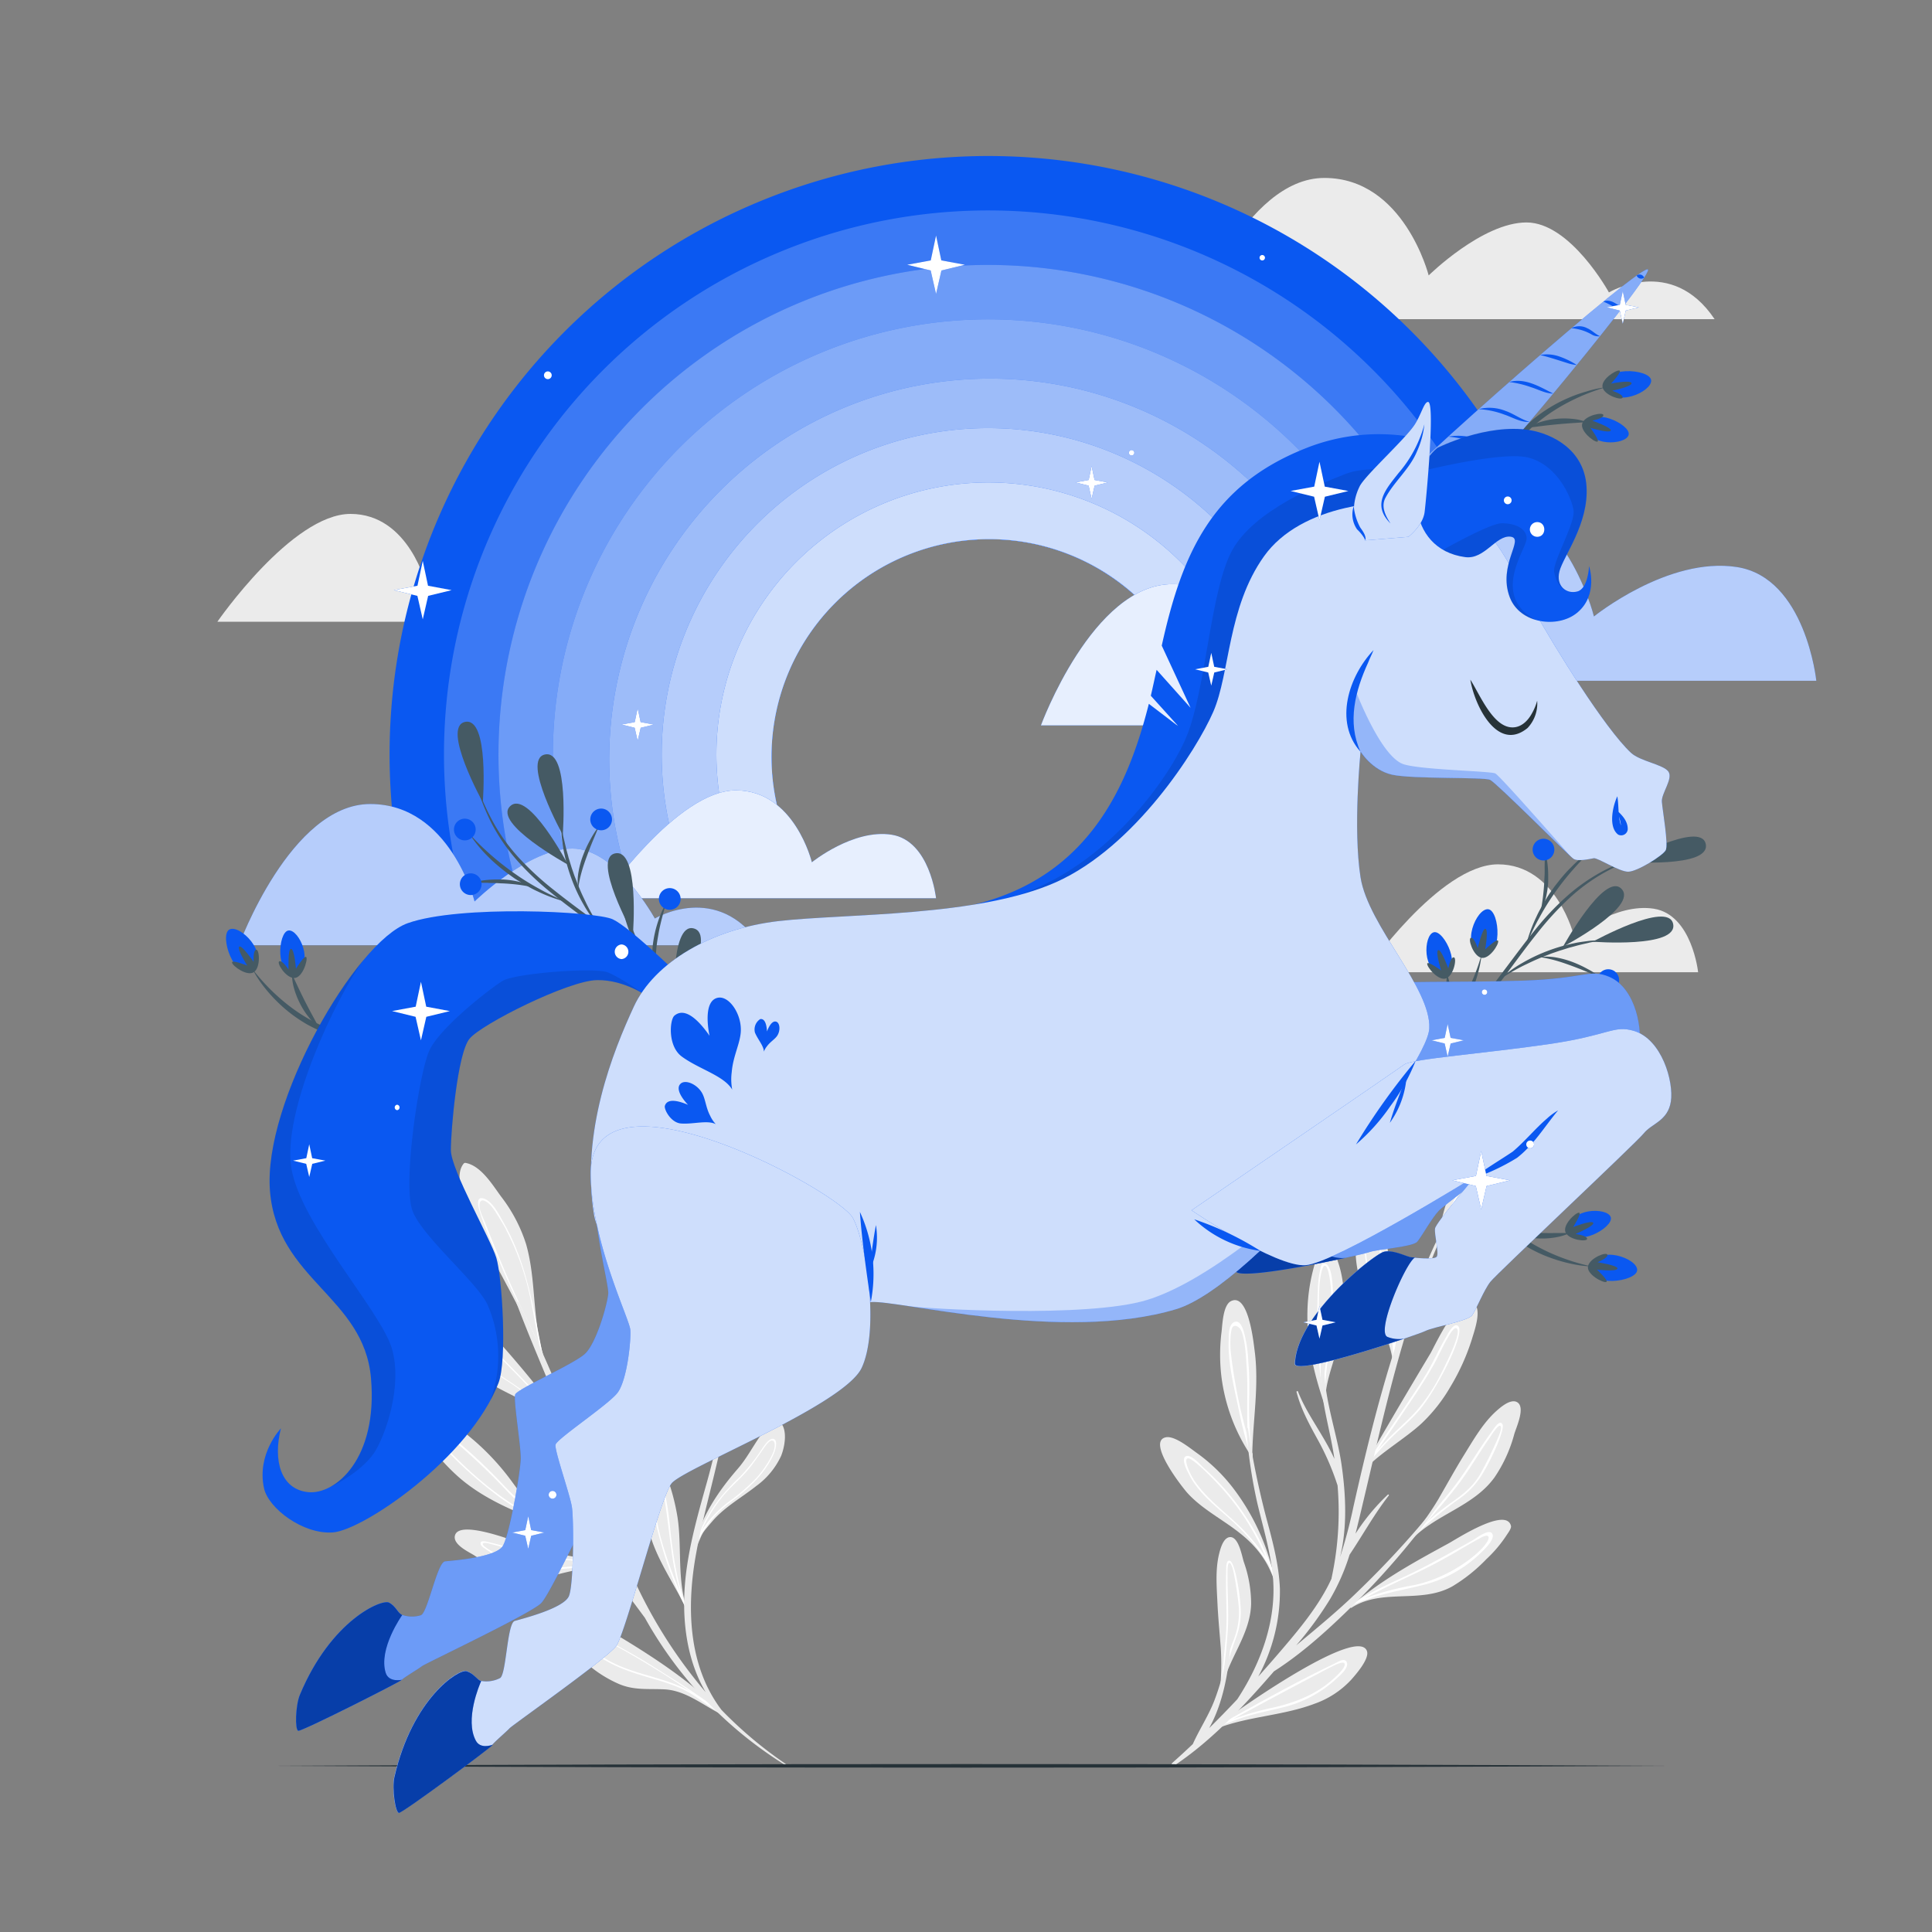 <svg xmlns="http://www.w3.org/2000/svg" viewBox="0 0 500 500"><rect x="0" y="0" width="500" height="500" fill="#808080" stroke="none"/><g id="freepik--background-complete--inject-52"><path d="M142.48,160.9H56.26S75.53,133,90.71,133s19.66,18.6,19.66,18.6,10.71-8.68,20.64-7.13S142.48,160.9,142.48,160.9Z" style="fill:#ebebeb"></path><path d="M439.47,251.61H353.25s19.26-27.92,34.44-27.92,19.67,18.61,19.67,18.61,10.71-8.68,20.63-7.13S439.47,251.61,439.47,251.61Z" style="fill:#ebebeb"></path><path d="M443.74,82.6h-135s13.38-36.55,34-36.55,27,25.23,27,25.23,13.9-13.71,25.31-13.71,21.34,18.11,21.34,18.11S432.57,65.94,443.74,82.6Z" style="fill:#ebebeb"></path><path d="M352,315.22a28.12,28.12,0,0,0-.86,12.3c1.28,8.62,7.77,15.44,9.18,23.93-.18,1-.39,2-.66,3.07a.08.08,0,0,1,0,.05v0h0s0,0,0,0a.11.11,0,0,0,.07.09,3.78,3.78,0,0,0,.17-.35c.1-.21.2-.42.28-.64s.25-.6.37-.91c0,0,.07-.14.07-.18,3.16-8.72.26-18.38-1.21-27.23-.85-5.06-.49-10.16-1.25-15.2-.18-1.2-.17-3.48-1.9-3C354.26,307.71,352.46,313.6,352,315.22Z" style="fill:#ebebeb"></path><path d="M353.24,322.65c-.55,10.49,9.12,19.66,6.87,30.13-.07.3-.14.59-.22.88s-.11.4-.17.6h0c0,.08,0,.16-.08.25a.08.08,0,0,1,0,.05v0h0s0,0,0,0a.11.11,0,0,0,.07.09h0a.1.1,0,0,0,.09-.06c.12-.31.23-.62.32-.94a13.78,13.78,0,0,0,.54-2.31s0,0,0,0a33.62,33.62,0,0,0-.21-14c-1.2-5.95-2.72-11.71-3.8-17.73-.13-.74-.14-3.67-1.33-3.28C353.82,316.84,353.3,321.44,353.24,322.65Zm.51-1.55c.1-.6.86-4.53,1.84-4.12.58.24.65,3.22.74,3.64l1.05,4.86c.74,3.41,1.51,6.81,2.24,10.22a45,45,0,0,1,1.17,12.61C360.25,339.13,352.23,330.61,353.75,321.1Z" style="fill:#fff"></path><path d="M349.45,415.88c0,.13.12.33.31.21,7.94-5.12,17.85-.95,26.07-5.52a42.24,42.24,0,0,0,8.83-7.05,33.84,33.84,0,0,0,5.37-6.4c.2-.32,1.2-1.62,1-2.26-1.26-4.9-14,3.39-16.11,4.55-8.32,4.54-15.93,8.68-23.21,14.5-.77.6-1.53,1.22-2.28,1.87C349.45,415.79,349.45,415.83,349.45,415.88Z" style="fill:#ebebeb"></path><path d="M349.45,415.88l.87-.55c5.46-2.62,11.54-3.54,17.41-5A32.62,32.62,0,0,0,383.11,402c.78-.76,4-3.66,3.05-5.13-.85-1.31-4.1,1.22-4.89,1.67-5.91,3.31-11.69,6.67-17.85,9.52-3.94,1.83-7.93,3.65-11.67,5.85-.77.6-1.53,1.22-2.28,1.87C349.45,415.79,349.45,415.83,349.45,415.88Zm3.71-2.22c4.35-2.42,8.91-4.45,13.43-6.6q4.67-2.21,9.12-4.78c1.63-.95,3.25-1.91,4.89-2.85.82-.47,1.64-.93,2.47-1.37.41-.23,1.78-1,2.12-.38.94,1.7-8.18,10.36-19.5,12.6A71.28,71.28,0,0,0,353.16,413.66Z" style="fill:#fff"></path><path d="M362.67,400.84a.06.06,0,0,0,0,.1.08.08,0,0,0,.12,0c.16-.17.32-.32.49-.48.6-.6,1.18-1.2,1.75-1.81l.31-.33.09,0c6.34-6.49,15.95-8.47,21.37-16a36.78,36.78,0,0,0,5.09-11.16c.49-1.71,2.94-6.89.8-8.24-1.67-1.05-4.28,1.23-5.37,2.19-3.45,3.07-5.9,7.36-8.31,11.25s-4.51,7.73-6.75,11.6a74.07,74.07,0,0,1-7.1,9.92Z" style="fill:#ebebeb"></path><path d="M362.67,400.84a.06.06,0,0,0,0,.1l1.56-1.62-.95,1.14c.6-.6,1.18-1.2,1.75-1.81.28-.32.55-.64.84-1a101.45,101.45,0,0,1,11.69-9.7,21.29,21.29,0,0,0,5.27-5.23c2.66-3.81,6.79-12.78,6-14.14s-2.45,1.51-2.91,2.13c-3.7,5-6.7,10.51-10.66,15.36-2.68,3.26-5.39,6.49-8.09,9.72-.68.66-1.35,1.33-2,2ZM388.23,369c.7.29-.37,2.7-.64,3.34a100.49,100.49,0,0,1-4.47,9.08c-1.75,3.1-4.24,5.14-7.11,7.16a74.47,74.47,0,0,0-6.86,5.45c2.68-3,5.34-6.11,7.82-9.3,2.06-2.65,3.85-5.48,5.67-8.3.9-1.41,1.81-2.81,2.78-4.18.25-.37,2.18-3.51,2.81-3.25" style="fill:#fff"></path><path d="M315.38,440.87a.06.06,0,0,0,.06.07s.07,0,.09-.06l.12-.61c.14-.74.26-1.47.37-2.2l.06-.41a.18.18,0,0,0,.05-.07c1.4-8,7.47-14.28,7.66-22.54a32.27,32.27,0,0,0-1.88-10.78c-.49-1.5-1.31-6.55-3.56-6.47-1.76.07-2.53,3.06-2.84,4.32-1,4-.64,8.39-.45,12.47s.58,8,.88,11.94a66.87,66.87,0,0,1-.22,10.88C315.62,438.55,315.5,439.71,315.38,440.87Z" style="fill:#ebebeb"></path><path d="M315.38,440.87a.06.06,0,0,0,.06.07l.33-2-.12,1.31c.14-.74.26-1.47.37-2.2,0-.38.09-.76.14-1.14a89.93,89.93,0,0,1,3.71-13,19.19,19.19,0,0,0,1.25-6.5c0-4.15-1.46-12.83-2.73-13.43s-1,2.35-1.07,3c-.17,5.57.38,11.11-.1,16.67-.33,3.75-.69,7.49-1.05,11.23-.17.83-.32,1.66-.45,2.5C315.62,438.55,315.5,439.71,315.38,440.87Zm1.31-8.32c.45-3.59.85-7.19,1.07-10.78.18-3,.07-6,0-9-.05-1.49-.09-3-.07-4.47,0-.41-.16-3.69.43-3.81s1.1,2.17,1.22,2.78a89.3,89.3,0,0,1,1.29,8.93,19.53,19.53,0,0,1-1.63,8.85A68.1,68.1,0,0,0,316.69,432.55Z" style="fill:#fff"></path><path d="M314.46,447.48a1.17,1.17,0,0,0,.62-.21c8.12-3.11,17-3.25,25.17-6.36a23.59,23.59,0,0,0,9.48-6.24c1.09-1.24,4.87-5.5,4-7.47-2.48-5.94-29.89,12.77-38.91,19.5a1.39,1.39,0,0,0-.41.28C314.16,447.23,314.21,447.46,314.46,447.48Z" style="fill:#ebebeb"></path><path d="M314.46,447.48c.6-.33,1.21-.67,1.82-1,2-.8,4-1.55,6-2.19,3.22-1,6.53-1.61,9.8-2.44a31,31,0,0,0,13.69-7.32c.84-.77,3.35-2.83,2.8-4.28s-2.54,0-3.27.32C335,435.5,325,441.16,315,446.71c-.18.09-.35.17-.52.27S314.21,447.46,314.46,447.48Zm4.78-2.62q5.88-3.19,11.76-6.34,4.61-2.46,9.24-4.89c1.53-.8,3-1.62,4.58-2.39.61-.3,2.95-1.5,3.18-.65s-1.41,2.43-1.7,2.73c-4.63,4.76-10.57,7.21-16.94,8.63A74.62,74.62,0,0,0,319.24,444.86Z" style="fill:#fff"></path><path d="M353.38,378.85a.32.32,0,0,0,0,.31.39.39,0,0,0,.35.25.49.49,0,0,0,.24,0,.2.2,0,0,0,.14-.05c3.83-3.75,9.69-7.24,13.64-10.84a41.84,41.84,0,0,0,7.6-9.6,56.68,56.68,0,0,0,5.62-12.48c.62-2.08,2.41-7,.72-9-3.47-4.2-10.48,11.1-11.49,12.81C364.53,359.72,358.91,369.26,353.38,378.85Z" style="fill:#ebebeb"></path><path d="M353.34,379.16a.39.39,0,0,0,.35.25l.68-1c1.5-1.76,3-3.53,4.6-5.21,2.6-2.74,5.58-5.11,8.09-7.93,4.37-4.92,12.58-20.59,10.22-22.15-1.23-.81-2.75,2.41-3.2,3.18-1.76,3-3.13,6.23-4.94,9.23-1.88,3.16-4,6.19-6,9.23-3.18,4.67-6.38,9.33-9.52,14Zm3.15-3.8c2.83-4.13,5.62-8.28,8.43-12.43,1.93-2.87,3.84-5.76,5.57-8.77,1-1.68,1.82-3.41,2.68-5.14.43-.84.85-1.69,1.33-2.51s1.95-3.63,2.64-2.56-1.39,5.66-1.87,6.74c-.81,1.74-1.63,3.47-2.51,5.18a45.31,45.31,0,0,1-6.3,9.4c-2.54,2.8-5.5,5.18-8.06,8C357.76,373.93,357.11,374.64,356.49,375.36Z" style="fill:#fff"></path><path d="M307.39,386.48c7.05,7.66,18.44,9.79,22.59,23.23a.06.06,0,0,0,.1,0,0,0,0,0,0,0-.05c-.25-1.35-.56-2.7-.92-4.05a58.61,58.61,0,0,0-9.76-20.14,44.15,44.15,0,0,0-9.52-9.34c-1.86-1.31-5.89-4.67-8.21-4.15C296.68,373.12,306.1,385.09,307.39,386.48Z" style="fill:#ebebeb"></path><path d="M307.81,381.75c2.84,5.58,8.48,9.19,12.79,13.53a50.8,50.8,0,0,1,7.81,9.87c.58,1.51,1.14,3,1.67,4.58a0,0,0,0,0,0-.05c-.25-1.35-.56-2.7-.92-4.05a2.25,2.25,0,0,1-.12-.21,62.38,62.38,0,0,0-5.86-11.73,64.59,64.59,0,0,0-11.64-13.79c-.77-.7-3.34-3.74-4.67-3S307.41,381,307.81,381.75Zm-.48-4.32c1-.37,5.5,4.13,7.27,6a64.47,64.47,0,0,1,9.83,13.17,59,59,0,0,1,3.1,6.41,52.92,52.92,0,0,0-5.1-6.39c-3.89-4.17-8.76-7.5-12.28-12a17.34,17.34,0,0,1-2.34-3.81C307.57,380.25,306.45,377.76,307.33,377.43Z" style="fill:#fff"></path><path d="M316.14,344.64a47.82,47.82,0,0,0-.08,11.28,47.17,47.17,0,0,0,7.38,20.34l.21.33c.06.36.13.72.22,1.07,0,.08,0,.15.05.24l0,.05h0a.09.09,0,0,0,.16-.07c0-.44,0-.88,0-1.33.15-9.07,1.83-18,.61-27.06-.27-2-1.57-15-6.11-12.76C316.51,337.76,316.37,342.74,316.14,344.64Z" style="fill:#ebebeb"></path><path d="M318,346.46c-.31,5.6,1.16,11.61,2.31,17.06a126.8,126.8,0,0,0,3.18,12.74c.1.34.22.69.33,1,0,.12.06.25.1.38s0,.19.07.29h0a.09.09,0,0,0,.16-.07c0-.44,0-.88,0-1.33s-.18-.66-.27-1a106,106,0,0,1-.56-14.92c0-2.71,0-5.4-.25-8.09a36,36,0,0,0-1.16-7.87c-.35-1.09-1.08-3.23-2.61-2.44C318,342.91,318,345.28,318,346.46Zm3.34-1.89c1,2.94,1.1,6.4,1.31,9.48s.17,5.9.14,8.85c0,3.12-.06,6.31.22,9.44-1.07-3.94-2.11-7.89-2.87-11.93-.6-3.16-1.13-6.34-1.5-9.53a24.2,24.2,0,0,1-.16-5,12.7,12.7,0,0,1,.24-1.75C319.07,342.35,320.86,343.24,321.29,344.57Z" style="fill:#fff"></path><path d="M371.9,321.05c0,.14,0,.29-.08.43a.27.27,0,0,0,.53.09l.18-.79h0c0-.22.1-.42.14-.64.2-.35.41-.7.64-1,2.4-3.65,6.58-6.73,9.41-9.84a56.62,56.62,0,0,0,7-9.09,28.21,28.21,0,0,0,4.06-10.83c.13-1.05.62-3.68-.68-4.33-1.65-.83-4.16,2.32-5.05,3.15a47,47,0,0,0-7.85,9.75C375.79,305.08,373.54,312.89,371.9,321.05Z" style="fill:#ebebeb"></path><path d="M372.64,319.24a17.63,17.63,0,0,0-.74,1.81c0,.14,0,.29-.08.43a.26.26,0,0,0,.33.3c0-.1.06-.21.1-.31s.19-.46.28-.69h0c.24-.57.5-1.12.78-1.67a36.37,36.37,0,0,1,3.53-5.61c2.31-3.09,4.73-6.09,6.93-9.26,1.1-1.59,9.57-13.84,6.24-15-.63-.22-1.24.62-1.57,1a26.37,26.37,0,0,0-3,4.1c-2.12,3.32-4.12,6.73-6,10.19A108.58,108.58,0,0,0,372.64,319.24Zm6.05-12.65q2.43-4.59,5.12-9c.87-1.44,1.74-2.89,2.7-4.29.46-.69,2.84-3.8,3.5-3.39.95.6-1.31,5.44-2,6.74-.79,1.48-1.65,2.93-2.55,4.35-1.81,2.86-3.81,5.6-5.86,8.29-1.81,2.38-4,4.9-5.67,7.65A109.37,109.37,0,0,1,378.69,306.59Z" style="fill:#fff"></path><path d="M342.82,363.66c0,.14.09.27.14.42a.26.26,0,0,0,.44.09.28.28,0,0,0,.07-.28l-.24-.78h0c-.07-.21-.13-.42-.19-.63,0-.4,0-.8,0-1.21.25-4.36,2.31-9.12,3.2-13.23a56.6,56.6,0,0,0,1.49-11.37,28.12,28.12,0,0,0-1.93-11.41c-.41-1-1.3-3.49-2.76-3.41-1.84.11-2.43,4.1-2.78,5.26a46.71,46.71,0,0,0-1.9,12.38C338.17,347.89,340.14,355.78,342.82,363.66Z" style="fill:#ebebeb"></path><path d="M342.55,361.72a15.35,15.35,0,0,0,.27,1.94c0,.14.09.27.14.42a.26.26,0,0,0,.44.09c0-.11,0-.22-.07-.32,0-.25-.07-.49-.1-.74h0c-.08-.62-.13-1.22-.16-1.84a38.17,38.17,0,0,1,.23-6.63c.45-3.83,1-7.64,1.35-11.48.16-1.93,1.34-16.77-2.13-16.11-.66.12-.76,1.15-.87,1.62a25.42,25.42,0,0,0-.58,5.07c-.17,3.93-.19,7.88-.08,11.82A108,108,0,0,0,342.55,361.72Zm-1.11-14c-.14-3.47-.17-6.92-.11-10.38,0-1.69.05-3.38.18-5.07.06-.83.56-4.71,1.33-4.69,1.12,0,1.59,5.36,1.65,6.84.06,1.68,0,3.36,0,5-.13,3.38-.49,6.75-.91,10.1-.37,3-1,6.25-1.07,9.47A107.31,107.31,0,0,1,341.44,347.75Z" style="fill:#fff"></path><path d="M323,369.75a212.6,212.6,0,0,0,4.78,23.31c1.61,5.94,3.23,12,3.46,18.16a46.4,46.4,0,0,1-5.61,22.68q3.25-3.63,6.44-7.37c4.32-5.07,8.61-10.28,11.68-16.23.3-.59.58-1.18.86-1.78a.17.17,0,0,1,0-.14,80.74,80.74,0,0,0,1.55-23.94,66.77,66.77,0,0,0-5.21-12c-2.17-3.94-4.25-7.77-5.4-12.15-.07-.25.29-.4.38-.15,2.21,5.79,6.75,11.43,9.42,17.43-.15-1-.31-2-.5-3-1.74-9.51-5-19.06-1.55-28.56.12-.32.57-.1.48.21-3.28,10.59,1.87,22.24,3.4,32.76,1.14,7.82,1.52,16.25-.37,24a126.58,126.58,0,0,0,3.48-13.15c6-26.67,12.9-53.2,25.86-77.44.13-.23.51-.07.39.17C363.23,339,358,367.56,351.06,395.91c-.08.32-.17.64-.25,1a53.91,53.91,0,0,1,8.34-10.08c.15-.14.4,0,.26.22-3.8,4.87-6.71,10.2-10.13,15.29a55.22,55.22,0,0,1-5,11.41,90.71,90.71,0,0,1-8.83,12.08c5.42-4.54,10.88-9,16-14A241.87,241.87,0,0,0,373.12,388a.12.12,0,0,1,.19.15,203,203,0,0,1-21.55,25.71c-6.74,6.7-14,13.54-22.06,18.68-7.73,8.91-16,17.85-25.78,24.37a.43.43,0,0,1-.5-.7c1.8-1.59,3.55-3.21,5.28-4.85,1.69-3.77,4-7.23,5.53-11.14A61.43,61.43,0,0,0,317.82,426c.05-.36.57-.26.55.09-.41,6.64-1.9,14.81-5.44,21.15q3.7-3.66,7.27-7.46c6.36-9.7,10.5-21.23,9.11-32.84-.72-6-2.43-11.73-3.83-17.55a128.64,128.64,0,0,1-2.92-19.62A.22.22,0,0,1,323,369.75Z" style="fill:#ebebeb"></path><path d="M190.5,332.14c1.37,3.78,1.09,8.44.93,12.37A97.77,97.77,0,0,1,189.85,358c-.74,4.14-1.7,8.23-2.72,12.3l0,.11c-.07.27-.13.54-.2.81s-.08.66-.14,1a.21.21,0,0,1-.18.17.17.17,0,0,1-.21-.19c0-.18,0-.37.06-.54.66-7.64-3.75-14.62-4-22.18-.15-4.15.85-8.31,1.62-12.36.43-2.24.54-5.15,1.41-7.25.23-.57.28-1.17.91-1.47C188.29,327.44,190,330.82,190.5,332.14Z" style="fill:#ebebeb"></path><path d="M188.69,335c-1.2-1-1.9,1.75-2.14,2.5-1.57,5-2.45,11-1.55,16.27,1,5.74,2,11.49,1.6,17.3-.06.19-.12.38-.17.57s0,.36-.06.54a.17.17,0,0,0,.21.19l.06-.35c.16-.54.32-1.08.46-1.63l0-.11a107.66,107.66,0,0,0,2-11.91,76.63,76.63,0,0,0,.9-16.84c-.11-1.36-.27-2.71-.51-4.05C189.41,336.77,189.28,335.45,188.69,335Zm.68,3.4c.22,1.42.36,2.85.44,4.29a78.89,78.89,0,0,1-.87,14.8,108.13,108.13,0,0,1-2.1,12.68,44.7,44.7,0,0,0-.42-9.93c-.35-2.48-.87-4.92-1.24-7.4a28.06,28.06,0,0,1,.3-8.33,35.77,35.77,0,0,1,1.67-7.73c.2-.49.76-1.58,1.18-1.5C189.08,335.38,189.29,337.81,189.37,338.37Z" style="fill:#fff"></path><path d="M156.2,390.49s0,0,0,0" style="fill:#ebebeb"></path><path d="M186.78,443.26a.17.17,0,0,1,.09.22h0a.22.22,0,0,1-.31.13c-4.68-2.36-9.14-6.12-14.56-6.4-4.23-.22-7.87.31-11.9-1.43a32,32,0,0,1-10.76-7.72,33.22,33.22,0,0,1-3.67-4.85c-.51-.83-2.19-2.89-1.95-4,1.09-5,15.83,3.87,17.79,5.06,8.67,5.28,17.5,11.21,24.73,18.38a.08.08,0,0,1,0,.08.1.1,0,0,1,0,.08Z" style="fill:#ebebeb"></path><path d="M186.78,443.26l-.57-.4a.1.1,0,0,0,0-.08c-4.79-3.64-9.87-6.94-15-10.11a148.38,148.38,0,0,0-17-9.56c-.81-.36-4.16-2.37-4.86-1.07s2.78,4.28,3.52,4.94c4.38,3.91,10.08,5.71,15.6,7.32,3.58,1.06,7.1,2.06,10.31,4,2.69,1.66,5.18,3.62,7.85,5.3a.2.2,0,0,0,.16-.15c-1.37-.87-2.69-1.83-4-2.77,1.34.91,2.68,1.84,4,2.76A.17.17,0,0,0,186.78,443.26Zm-12.08-7.38c-5.36-2.1-11.12-3-16.29-5.66a23,23,0,0,1-6.67-5c-.37-.4-2.11-2.15-1.72-2.85.27-.47,1.66,0,1.86,0a39.58,39.58,0,0,1,4.46,2c5.06,2.58,10,5.49,14.78,8.48,2.67,1.66,5.29,3.39,7.89,5.15A25.71,25.71,0,0,0,174.7,435.88Z" style="fill:#fff"></path><path d="M165.46,340.41c.58,4.48-.32,9.16-1.54,13.48-2.84,10-8.31,19.24-10,29.53-.07.4-.13.81-.19,1.21.09.53,0,.4-.15-.22,0,0,0,0,0,0-.75-2.73-3.35-14.8-2.16-23.45.74-5.4,2.6-10.51,4.47-15.6,1.07-2.9,2.11-5.82,3.2-8.72.35-.93.84-3.58,2.25-3.78C164,332.44,165.23,338.65,165.46,340.41Z" style="fill:#ebebeb"></path><path d="M160.74,341.31a.89.89,0,0,0-1.2.32,4.48,4.48,0,0,0-.59,1.76c-.28,1.06-.55,2.12-.82,3.18-1.89,7.3-4.43,14.76-5.14,22.3a62.66,62.66,0,0,0,.54,15c0,.17,0,.33,0,.49s0,0,0,0c.17.62.24.75.15.22.06-.4.12-.81.19-1.21,0-.56,0-1.12.05-1.69a45.93,45.93,0,0,1,2.55-11.33,114,114,0,0,0,5.15-21.53,22.77,22.77,0,0,0,.17-4.95C161.71,343.18,161.53,341.71,160.74,341.31Zm.66,2.36a6.6,6.6,0,0,1,.11,1.09,20.14,20.14,0,0,1-.06,2.33,55.18,55.18,0,0,1-.75,5.59A155.5,155.5,0,0,1,155.59,372a41.74,41.74,0,0,0-2,9.7,83.1,83.1,0,0,1-.41-8.33c0-7.12,2-13.86,3.76-20.69.44-1.69.88-3.39,1.31-5.08.22-.85.44-1.7.65-2.54l.33-1.27c.21-.85.09-1.21,1-1.47C161.42,342,161.24,342.68,161.4,343.67Z" style="fill:#fff"></path><path d="M172.56,382.12a55.75,55.75,0,0,1,2.73,10.23c1.16,7,.08,15.1,1.92,22.07.17.45.31.92.44,1.39,0,.17.1.35.14.52a.09.09,0,0,1-.17.06c-.14-.3-.29-.59-.44-.89h0c-.07-.16-.16-.31-.23-.47-3.47-6.79-7.93-13-9.4-20.62-.91-4.69-2.36-17.62.73-18.61C169.65,375.35,171.81,380.11,172.56,382.12Z" style="fill:#ebebeb"></path><path d="M169.75,382.8c-.74.35-.72,1.8-.76,2.41a28.82,28.82,0,0,0,.17,4.82,48.86,48.86,0,0,0,1.75,8.79,94.85,94.85,0,0,0,6,16.2c.07.16.16.31.23.47h0c.15.3.3.59.44.89a.09.09,0,0,0,.17-.06c0-.17-.09-.35-.14-.52-2.28-6-3.24-12.27-4-18.64C173.45,395.75,172.29,381.6,169.75,382.8Zm2.31,5.74c.22,1.34.41,2.67.58,4,.42,3.13.78,6.27,1.23,9.39A71.25,71.25,0,0,0,176,412.06a118.77,118.77,0,0,1-4.25-11.54,64.45,64.45,0,0,1-1.91-7.87,32.19,32.19,0,0,1-.45-4.38c0-.7-.33-4.75.51-5.1C170.94,382.74,172,388,172.06,388.54Z" style="fill:#fff"></path><path d="M202.14,368.3c1.71,2.11.9,6.3,0,8.51a20,20,0,0,1-6.4,7.75c-3.85,3.05-8.16,5.4-11.4,9.16s-2.19,2.6-4.44,7.38c0,.1-.14.1-.21,0a.93.93,0,0,1-.14-.77.69.69,0,0,1,0-.13c2.08-7.85,6.11-14,11.45-20.16,3-3.48,4.86-7.88,8-11.23C200.19,367.59,201,366.85,202.14,368.3Z" style="fill:#ebebeb"></path><path d="M200.33,372.44c-1.16-.55-2.61,1.79-3.2,2.64a49.45,49.45,0,0,1-5.52,7,58.61,58.61,0,0,0-5.39,5.76,39.2,39.2,0,0,0-5.85,10.52,20.45,20.45,0,0,0-.84,2,.93.93,0,0,0,.14.77l.08-.26a27,27,0,0,1,9.52-12.28c4.41-3.33,8.55-7,10.9-12.15C200.59,375.52,201.4,373,200.33,372.44Zm-.19,3.33a21.35,21.35,0,0,1-1.3,2.57,28.88,28.88,0,0,1-3.11,4.18,48.67,48.67,0,0,1-6.95,6,29.49,29.49,0,0,0-7.25,7.72,40.29,40.29,0,0,1,5.46-8.92c2-2.43,4.41-4.4,6.45-6.76.94-1.1,1.77-2.26,2.6-3.43l1.33-1.91c.4-.56,1.66-2.57,2.5-2.4C201,373,200.3,375.42,200.14,375.77Z" style="fill:#fff"></path><path d="M130.18,348.48c6.95,7.84,13.4,16.09,19.55,24.56a.27.27,0,0,1,0,.33.09.09,0,0,1,0,.06,1,1,0,0,1,.12.16.12.12,0,0,1,0,.16l0,0h0a.16.16,0,0,1-.13,0c-4.33-4.25-8.4-8.22-13.85-11-5-2.56-9.9-4.7-14.23-8.34-3.7-3.12-14.18-18.52-12.47-22.2C110.2,329.7,124.65,342.24,130.18,348.48Z" style="fill:#ebebeb"></path><path d="M121.58,343.24c-.9-.87-3.56-4.32-5.26-3.62s1,4.18,1.51,4.92a50.89,50.89,0,0,0,6.18,7.64c2.34,2.28,5.12,3.8,7.83,5.58,6.66,4.41,12.53,10.13,17.89,16h0l0,0a.12.12,0,0,0,0-.16,1,1,0,0,0-.12-.16.09.09,0,0,0,0-.06C141.35,362.47,131.42,352.8,121.58,343.24ZM149.15,373a113.57,113.57,0,0,0-11.82-11.5c-4.9-4.1-10.81-6.74-15.05-11.61a37.82,37.82,0,0,1-5.55-7.71c-.19-.37-.88-1.62-.41-2.12s1.61.11,3.1,1.48c1.24,1.14,2.42,2.35,3.62,3.53,4.73,4.62,9.44,9.27,14,14.09Q143.36,365.88,149.15,373Z" style="fill:#fff"></path><path d="M159.08,406a.14.14,0,0,1,0,.11.18.18,0,0,1-.23.12l-.67-.21s0,0-.06,0c-5-.64-9,.2-13.77,1.42a22,22,0,0,1-10.75,0,36.83,36.83,0,0,1-10.84-4.9c-1.36-.87-5.73-2.83-5-5.22,1.17-3.94,14.42,1.19,16.71,1.93a105.37,105.37,0,0,0,12.4,3.32c4.15.8,8.3,1.48,12.16,3.29A.12.12,0,0,1,159.08,406Z" style="fill:#ebebeb"></path><path d="M156.45,405.36s0,0,0,0c-2.4-.55-4.79-1.2-7.21-1.62-2.71-.47-5.48-.42-8.2-.88-5.1-.89-9.94-2.73-15-3.85-.66-.15-1.95-.4-1.61.71.14.49.85.88,1.22,1.14a23.34,23.34,0,0,0,3.54,2.09A29.82,29.82,0,0,0,143,406.19c5.43-.25,10.72-1.27,16.09-.12a.14.14,0,0,0,0-.11A16.12,16.12,0,0,0,156.45,405.36Zm-11.77.33a30,30,0,0,1-17.09-4,23.81,23.81,0,0,1-2.19-1.46c-.42-.35-1-1.1.58-.9a9,9,0,0,1,1.11.27c1.3.32,2.59.68,3.88,1.05,2.76.78,5.51,1.61,8.31,2.2a51.72,51.72,0,0,0,7.54.9,60.82,60.82,0,0,1,9.09,1.56C152.21,404.82,148.38,405.39,144.68,405.69Z" style="fill:#fff"></path><path d="M144.77,395.19a.45.45,0,0,1,0,.23.42.42,0,0,1,0,.12.54.54,0,0,1-.09.12l0,0a.35.35,0,0,1-.36,0,16.17,16.17,0,0,1-2.11-1c-8.23-3.14-16.66-6.45-23.36-12.26a54.37,54.37,0,0,1-8.94-10.15c-1.27-1.82-4.74-5.65-3.59-8.21s3.4-.91,4.94.13a117.45,117.45,0,0,1,11.52,8.7,63.87,63.87,0,0,1,9.64,10.48c3.36,4.59,6.59,9.35,12.14,11.44A.43.43,0,0,1,144.77,395.19Z" style="fill:#ebebeb"></path><path d="M129.57,383.56a139.63,139.63,0,0,0-15-13.62c-.68-.55-2.67-2-3-.38-.35,1.87,2.4,4.06,3.44,5.17a106.43,106.43,0,0,0,12.88,11.68,59.31,59.31,0,0,0,16.86,9.13.42.42,0,0,0,0-.12c-10-3.69-18.6-10.17-26.14-17.55-1.81-1.78-3.65-3.58-5.31-5.51-.27-.31-1.79-2.38-1.2-2.95s2.67,1.2,2.92,1.42l3.59,3a164.71,164.71,0,0,1,12.67,12.11,40.32,40.32,0,0,0,13.47,9.49.45.45,0,0,0,0-.23C138.73,392.54,134.07,388.35,129.57,383.56Z" style="fill:#fff"></path><path d="M129.64,309.61a40.09,40.09,0,0,1,6.5,12.33c2,6.95,1.88,14.22,2.88,21.33,0,0,0,.06,0,.08a48.92,48.92,0,0,0,1.13,5.74c.1.4.22.81.34,1.21a.27.27,0,0,1,0,.25.35.35,0,0,1-.16.08.28.28,0,0,1-.18,0h0a.32.32,0,0,1-.19-.19c-.2-.57-.38-1.15-.55-1.72a.18.18,0,0,1-.09-.08c-4.25-8.88-9.07-17.84-13.89-26.62a71.23,71.23,0,0,1-5.49-12.14c-.81-2.5-1.8-6.36,0-8.67a.56.56,0,0,1,.49-.26C124.44,301.62,127.44,306.61,129.64,309.61Z" style="fill:#ebebeb"></path><path d="M125.2,310.18c-1.92-.62-1.53,1.65-1.22,2.8a81.51,81.51,0,0,0,3.39,9c1.35,3.31,2.75,6.61,4.19,9.87,2.73,6.17,6.53,12.31,8.55,18.78,0,0,0,0,0,0h0a.28.28,0,0,0,.18,0,.35.35,0,0,0,.16-.08l-.3-1.46c-.38-1.91-.75-3.83-1.13-5.74,0,0,0-.05,0-.08-1.82-9.21-3.82-18.34-8.65-26.78C129.24,314.53,127.56,310.93,125.2,310.18Zm5.75,8.05a66.76,66.76,0,0,1,6.11,16.87c1.05,4.65,1.77,9.37,2.73,14-1.33-3.75-3.29-7.32-5-10.95q-4-8.55-7.5-17.3c-.57-1.4-1.12-2.81-1.67-4.22-.48-1.25-1.52-3.2-1.52-4.57,0-2.65,2.2-.85,2.92-.07a15.56,15.56,0,0,1,1.61,2.27Q129.88,316.22,131,318.23Z" style="fill:#fff"></path><path d="M188.33,357.49a193,193,0,0,1-5.25,25.64c-2.16,7.72-4.4,15.44-5.45,23.41-1.39,10.59-.44,22.19,5,31.39a124.52,124.52,0,0,1-21.25-35.52c-8.7-21.84-16.57-44.28-27.13-65.31-.18-.35-.66-.08-.53.27,4.33,11.48,9.41,22.68,13.84,34.13s8.47,22.89,13.07,34.18c.5,1.22,1,2.43,1.55,3.62-6.74-8.35-16.62-14.5-26.32-18.07-.12-.05-.17.14-.06.19a68.4,68.4,0,0,1,18.7,12.43c4.83,4.45,8.51,9.61,12.39,14.83A105.16,105.16,0,0,0,203.55,457a.15.15,0,0,0,.15-.25,105.55,105.55,0,0,1-17-14.25c-8.67-11.48-9.08-26.81-6.49-40.74,1.35-7.3,3.29-14.47,5-21.69s3.67-15,3.48-22.53A.21.21,0,0,0,188.33,357.49Z" style="fill:#ebebeb"></path></g><g id="freepik--Rainbow--inject-52"><path d="M197.46,51.78A154.79,154.79,0,0,0,108.09,242.1H140.4l63.14-25.64A56.32,56.32,0,0,1,307.9,174.09L399.21,137A154.78,154.78,0,0,0,197.46,51.78Z" style="fill:#0A58F1"></path><path d="M202.75,64.83A140.7,140.7,0,0,0,122.94,242.1H140.4l63.14-25.64A56.32,56.32,0,0,1,307.9,174.09l78.27-31.77A140.71,140.71,0,0,0,202.75,64.83Z" style="fill:#0A58F1"></path><path d="M202.75,64.83A140.7,140.7,0,0,0,122.94,242.1H140.4l63.14-25.64A56.32,56.32,0,0,1,307.9,174.09l78.27-31.77A140.71,140.71,0,0,0,202.75,64.83Z" style="fill:#fff;opacity:0.2"></path><path d="M147.19,239.34C153,238,158,234,164,232c13-5,27-9,39.54-15.54" style="fill:none"></path><polyline points="399.21 137.02 386.17 142.31 373.12 147.61 360.08 152.91 347.03 158.21 333.99 163.5 320.94 168.8 307.9 174.09" style="fill:none"></polyline><path d="M373.12,147.61,307.9,174.09a56.32,56.32,0,0,0-104.36,42.37l-65.23,26.48a126.71,126.71,0,0,1,234.81-95.33Z" style="fill:#0A58F1"></path><path d="M373.12,147.61,307.9,174.09a56.32,56.32,0,0,0-104.36,42.37l-65.23,26.48a126.71,126.71,0,0,1,234.81-95.33Z" style="fill:#fff;opacity:0.4"></path><path d="M360.08,152.91,307.9,174.09a56.32,56.32,0,0,0-104.36,42.37l-52.18,21.19a112.63,112.63,0,0,1,208.72-84.74Z" style="fill:#0A58F1"></path><path d="M360.08,152.91,307.9,174.09a56.32,56.32,0,0,0-104.36,42.37l-52.18,21.19a112.63,112.63,0,0,1,208.72-84.74Z" style="fill:#fff;opacity:0.5"></path><path d="M347,158.2,307.9,174.09a56.32,56.32,0,0,0-104.36,42.37L164.4,232.35A98.55,98.55,0,0,1,347,158.2Z" style="fill:#0A58F1"></path><path d="M347,158.2,307.9,174.09a56.32,56.32,0,0,0-104.36,42.37L164.4,232.35A98.55,98.55,0,0,1,347,158.2Z" style="fill:#fff;opacity:0.6"></path><path d="M334,163.5,307.9,174.09a56.32,56.32,0,0,0-104.36,42.37l-26.09,10.6A84.48,84.48,0,1,1,334,163.5Z" style="fill:#0A58F1"></path><path d="M334,163.5,307.9,174.09a56.32,56.32,0,0,0-104.36,42.37l-26.09,10.6A84.48,84.48,0,1,1,334,163.5Z" style="fill:#fff;opacity:0.7"></path><path d="M320.94,168.8l-13,5.29a56.32,56.32,0,0,0-104.36,42.37l-13,5.3a70.4,70.4,0,1,1,130.45-53Z" style="fill:#0A58F1"></path><path d="M320.94,168.8l-13,5.29a56.32,56.32,0,0,0-104.36,42.37l-13,5.3a70.4,70.4,0,1,1,130.45-53Z" style="fill:#fff;opacity:0.8"></path><path d="M470.06,176.19H315.54s34.53-50,61.73-50,35.24,33.35,35.24,33.35,19.2-15.56,37-12.79S470.06,176.19,470.06,176.19Z" style="fill:#0A58F1"></path><path d="M470.06,176.19H315.54s34.53-50,61.73-50,35.24,33.35,35.24,33.35,19.2-15.56,37-12.79S470.06,176.19,470.06,176.19Z" style="fill:#fff;opacity:0.7"></path><path d="M242.25,232.46H156s19.26-27.92,34.44-27.92,19.67,18.61,19.67,18.61,10.71-8.68,20.63-7.13S242.25,232.46,242.25,232.46Z" style="fill:#0A58F1"></path><path d="M242.25,232.46H156s19.26-27.92,34.44-27.92,19.67,18.61,19.67,18.61,10.71-8.68,20.63-7.13S242.25,232.46,242.25,232.46Z" style="fill:#fff;opacity:0.9"></path><path d="M196.82,244.63h-135s13.38-36.55,34-36.55,27,25.22,27,25.22,13.9-13.7,25.31-13.7,21.34,18.11,21.34,18.11S185.65,228,196.82,244.63Z" style="fill:#0A58F1"></path><path d="M196.82,244.63h-135s13.38-36.55,34-36.55,27,25.22,27,25.22,13.9-13.7,25.31-13.7,21.34,18.11,21.34,18.11S185.65,228,196.82,244.63Z" style="fill:#fff;opacity:0.7"></path><path d="M404.39,187.73h-135s13.39-36.55,34-36.55,27.05,25.23,27.05,25.23,13.89-13.71,25.31-13.71,21.34,18.12,21.34,18.12S393.22,171.08,404.39,187.73Z" style="fill:#0A58F1"></path><path d="M404.39,187.73h-135s13.39-36.55,34-36.55,27.05,25.23,27.05,25.23,13.89-13.71,25.31-13.71,21.34,18.12,21.34,18.12S393.22,171.08,404.39,187.73Z" style="fill:#fff;opacity:0.9"></path></g><g id="freepik--Floor--inject-52"><path d="M69.27,457c115.79-.61,245.68-.62,361.46,0-115.79.62-245.68.61-361.46,0Z" style="fill:#263238"></path></g><g id="freepik--Plants--inject-52"><path d="M415.6,100.21a53.56,53.56,0,0,0-9.43,3.75,48.46,48.46,0,0,0-4.36,2.53,42.08,42.08,0,0,0-4.05,3,39.21,39.21,0,0,0-6.85,7.3,44.67,44.67,0,0,0-4.85,8.89,30.3,30.3,0,0,1,3.93-9.51l.7-1.09c.24-.36.52-.7.77-1,.51-.71,1.09-1.36,1.64-2a38.73,38.73,0,0,1,3.75-3.61,37.7,37.7,0,0,1,8.84-5.4,36.7,36.7,0,0,1,4.87-1.75A29,29,0,0,1,415.6,100.21Z" style="fill:#455a64"></path><path d="M427.31,98.38c.39,3-9.72,7.42-11.48,1.84S426.92,95.33,427.31,98.38Z" style="fill:#0A58F1"></path><path d="M421.49,112.53c-.68,2.74-10.79,3.12-10.43-2.25S422.17,109.8,421.49,112.53Z" style="fill:#0A58F1"></path><path d="M419.1,95.9c.78.21-2.16,3.37-2.16,3.37s5-1,5.3-.14-5,2-5,2,2.82.88,2.69,1.74-4.53-.45-5.16-2.53S418.25,95.67,419.1,95.9Z" style="fill:#455a64"></path><path d="M413.38,114.31c.8-.12-1.78-3.58-1.78-3.58s4.86,1.48,5.25.71-4.76-2.57-4.76-2.57,2.89-.57,2.86-1.44-4.55,0-5.41,2S412.52,114.44,413.38,114.31Z" style="fill:#455a64"></path><path d="M410.65,109.25c-2.63.18-5.14.32-7.67.57-1.26.12-2.52.25-3.79.41s-2.54.34-3.87.43a16.34,16.34,0,0,1,3.64-1.53,20.6,20.6,0,0,1,3.88-.74,21,21,0,0,1,4,0A13.77,13.77,0,0,1,410.65,109.25Z" style="fill:#455a64"></path><path d="M65.33,250.79a53.6,53.6,0,0,0,6.94,7.41,49.28,49.28,0,0,0,3.94,3.14A42.67,42.67,0,0,0,80.45,264a39.2,39.2,0,0,0,9.3,3.71,44.84,44.84,0,0,0,10,1.28,30.41,30.41,0,0,1-10.29-.19l-1.28-.26c-.42-.09-.83-.22-1.25-.33-.85-.22-1.66-.52-2.49-.79a38.86,38.86,0,0,1-4.73-2.17A37.46,37.46,0,0,1,71.51,259a38.13,38.13,0,0,1-3.41-3.89A28.91,28.91,0,0,1,65.33,250.79Z" style="fill:#455a64"></path><path d="M59.36,240.56c2.69-1.48,10.46,6.34,5.9,10S56.67,242,59.36,240.56Z" style="fill:#0A58F1"></path><path d="M74.66,240.81c2.8-.36,6.84,8.91,1.71,10.54S71.87,241.18,74.66,240.81Z" style="fill:#0A58F1"></path><path d="M60.05,249.1c-.09-.8,3.92.78,3.92.78s-2.7-4.3-2.06-4.88,3.73,3.93,3.73,3.93-.21-2.94.64-3.14,1.23,4.38-.48,5.73S60.14,250,60.05,249.1Z" style="fill:#455a64"></path><path d="M79.27,247.71c-.4-.69-2.68,3-2.68,3s-.39-5.07-1.26-5.15-.65,5.37-.65,5.37-1.59-2.49-2.39-2.14,1.62,4.26,3.8,4.32S79.71,248.47,79.27,247.71Z" style="fill:#455a64"></path><path d="M75.55,252.1c1.13,2.38,2.18,4.67,3.33,6.94.58,1.13,1.16,2.26,1.77,3.38s1.24,2.24,1.81,3.44A16.37,16.37,0,0,1,79.71,263a19.4,19.4,0,0,1-2.1-3.35A21.06,21.06,0,0,1,76.16,256,14.37,14.37,0,0,1,75.55,252.1Z" style="fill:#455a64"></path><path d="M411.89,327.75a53.68,53.68,0,0,1-9.68-3.06,49.79,49.79,0,0,1-4.53-2.2,41.65,41.65,0,0,1-4.26-2.67,39.11,39.11,0,0,1-7.36-6.78,45.18,45.18,0,0,1-5.49-8.51,30.35,30.35,0,0,0,4.61,9.2l.79,1c.26.35.56.66.84,1,.56.67,1.18,1.28,1.78,1.9a35.36,35.36,0,0,0,13.22,8.08,39.12,39.12,0,0,0,5,1.39A29.26,29.26,0,0,0,411.89,327.75Z" style="fill:#455a64"></path><path d="M423.7,328.72c.17-3.07-10.23-6.7-11.58-1S423.53,331.78,423.7,328.72Z" style="fill:#0A58F1"></path><path d="M416.86,315c-.88-2.67-11-2.32-10.24,3S417.74,317.7,416.86,315Z" style="fill:#0A58F1"></path><path d="M415.7,331.78c.75-.26-2.4-3.2-2.4-3.2s5,.58,5.29-.25-5.15-1.66-5.15-1.66,2.74-1.09,2.55-1.94-4.48.79-5,2.91S414.87,332.07,415.7,331.78Z" style="fill:#455a64"></path><path d="M408.65,313.84c.8.07-1.51,3.71-1.51,3.71s4.73-1.84,5.18-1.09-4.57,2.9-4.57,2.9,2.93.36,3,1.23-4.54.38-5.54-1.56S407.78,313.77,408.65,313.84Z" style="fill:#455a64"></path><path d="M406.3,319.09c-2.64,0-5.16.06-7.7,0-1.27,0-2.53-.06-3.81-.13s-2.55-.15-3.89-.15a16.08,16.08,0,0,0,3.75,1.26,19.79,19.79,0,0,0,3.92.45,20,20,0,0,0,3.94-.28A14,14,0,0,0,406.3,319.09Z" style="fill:#455a64"></path><path d="M383.44,247a53.34,53.34,0,0,1-3.66,9.47c-.77,1.5-1.58,3-2.49,4.39a40.46,40.46,0,0,1-2.93,4.08,39.18,39.18,0,0,1-7.23,6.92,44.89,44.89,0,0,1-8.85,4.93,30.57,30.57,0,0,0,9.48-4l1.08-.72c.36-.25.69-.52,1-.78.71-.51,1.35-1.1,2-1.66a35.58,35.58,0,0,0,8.9-12.68,38.61,38.61,0,0,0,1.7-4.88A29.11,29.11,0,0,0,383.44,247Z" style="fill:#455a64"></path><path d="M385.16,235.31c-3.05-.36-7.34,9.79-1.73,11.5S388.21,235.68,385.16,235.31Z" style="fill:#0A58F1"></path><path d="M371.06,241.27c-2.73.71-3,10.81,2.35,10.41S373.79,240.56,371.06,241.27Z" style="fill:#0A58F1"></path><path d="M387.71,243.5c-.21-.78-3.34,2.19-3.34,2.19s.89-5,.08-5.3-2,5-2,5-.91-2.81-1.77-2.68.5,4.53,2.59,5.14S388,244.34,387.71,243.5Z" style="fill:#455a64"></path><path d="M369.36,249.39c.11-.79,3.6,1.75,3.6,1.75s-1.53-4.85-.76-5.24,2.61,4.73,2.61,4.73.55-2.9,1.42-2.87.08,4.55-1.91,5.42S369.23,250.26,369.36,249.39Z" style="fill:#455a64"></path><path d="M374.45,252.07c-.15,2.63-.27,5.15-.5,7.68-.11,1.26-.22,2.53-.37,3.8s-.32,2.54-.4,3.87a15.93,15.93,0,0,0,1.5-3.66,20.48,20.48,0,0,0,.7-3.89,20.85,20.85,0,0,0,0-4A14.2,14.2,0,0,0,374.45,252.07Z" style="fill:#455a64"></path><path d="M352.81,279.3a85.1,85.1,0,0,0,20.9-11.56l1.18-.91c.39-.31.76-.64,1.15-1l1.14-1,.57-.48.54-.51c.73-.68,1.46-1.35,2.18-2l2-2.17c2.65-2.95,5-6.18,7.41-9.38s4.79-6.43,7.33-9.55a71.59,71.59,0,0,1,8.28-8.78,48.22,48.22,0,0,1,9.94-6.83,60.85,60.85,0,0,1,11.24-4.26,65.59,65.59,0,0,0-11,4.7,47.49,47.49,0,0,0-9.66,7,78.17,78.17,0,0,0-8.06,8.8c-2.49,3.11-4.87,6.34-7.25,9.55s-4.8,6.43-7.52,9.43l-2.11,2.17c-.73.7-1.48,1.37-2.23,2.05l-.55.51-.59.48-1.17,1-1.18.94-1.22.89A75.27,75.27,0,0,1,352.81,279.3Z" style="fill:#455a64"></path><path d="M388.28,253.37a30.21,30.21,0,0,1,5.77-4.2,43.12,43.12,0,0,1,6.48-3.07,43.61,43.61,0,0,1,6.89-2c1.17-.27,2.36-.4,3.54-.56.59-.09,1.18-.11,1.78-.15s1.19-.07,1.78-.09l-1.74.37c-.58.12-1.17.2-1.74.36-1.15.27-2.31.51-3.44.84l-.85.23c-.28.08-.57.14-.85.23l-1.68.53c-.57.16-1.12.36-1.67.55s-1.12.37-1.66.6l-1.65.63-1.62.69c-1.08.47-2.14,1-3.19,1.49A56,56,0,0,0,388.28,253.37Z" style="fill:#455a64"></path><path d="M414.44,253.08l-3.92-1.64c-.65-.27-1.29-.54-1.95-.79l-1-.39-1-.37c-1.31-.47-2.62-.94-4-1.32a34.19,34.19,0,0,0-4.12-.88,14.1,14.1,0,0,1,4.3.11,23.83,23.83,0,0,1,4.15,1.14,30.42,30.42,0,0,1,3.89,1.79A23.49,23.49,0,0,1,414.44,253.08Z" style="fill:#455a64"></path><path d="M394.73,270.55q-2.67-.84-5.37-1.49c-.9-.2-1.8-.41-2.71-.57s-1.81-.32-2.72-.42a31.39,31.39,0,0,0-5.48-.24,25.2,25.2,0,0,0-2.74.29,24.16,24.16,0,0,0-2.71.64,13.6,13.6,0,0,1,2.6-1.12,17.18,17.18,0,0,1,2.78-.6,22.44,22.44,0,0,1,2.84-.17c.95,0,1.89.09,2.83.19a31.29,31.29,0,0,1,5.52,1.24A26.62,26.62,0,0,1,394.73,270.55Z" style="fill:#455a64"></path><path d="M396.76,258.49c-2,.69-3.92,1.38-5.86,2.11l-1.44.56-1.44.57c-1,.39-1.92.76-2.87,1.18-1.9.79-3.77,1.67-5.63,2.57l-1.39.69-1.37.72-.69.36-.68.38-1.38.73c.4-.32.81-.65,1.23-1l.62-.48.64-.44,1.31-.88,1.34-.8.68-.4.69-.37c.46-.24.92-.5,1.39-.73.94-.45,1.89-.9,2.85-1.31a56.73,56.73,0,0,1,5.89-2.13A41.44,41.44,0,0,1,396.76,258.49Z" style="fill:#455a64"></path><path d="M412.43,219.59a69.73,69.73,0,0,0-5.37,5.51,68.69,68.69,0,0,0-4.72,6,65.64,65.64,0,0,0-4,6.48c-1.26,2.22-2.3,4.56-3.37,6.91a39.63,39.63,0,0,1,2.67-7.27c.52-1.19,1.19-2.3,1.81-3.44.32-.57.69-1.1,1-1.65l.53-.82.55-.8c.39-.52.75-1.06,1.16-1.57l1.2-1.52c.85-1,1.7-2,2.62-2.88A35.76,35.76,0,0,1,412.43,219.59Z" style="fill:#455a64"></path><path d="M399.83,220.29a20.4,20.4,0,0,1,.73,3.94c.07.67.09,1.34.11,2,0,.33,0,.67,0,1s0,.67,0,1a23.28,23.28,0,0,1-.57,4,15.68,15.68,0,0,1-1.4,3.77c.24-1.32.47-2.6.62-3.91s.27-2.59.34-3.9c0-.65.07-1.3.09-2s0-1.31,0-2Z" style="fill:#455a64"></path><path d="M441.44,218.39c1.43,6.37-20.78,4.64-20.78,4.64S440.08,212.27,441.44,218.39Z" style="fill:#455a64"></path><path d="M433,239.07c1.42,6.38-20.78,4.64-20.78,4.64S431.65,233,433,239.07Z" style="fill:#455a64"></path><path d="M407.42,257.25c1.42,6.37-20.78,4.64-20.78,4.64S406.05,251.13,407.42,257.25Z" style="fill:#455a64"></path><path d="M419.61,230c4.6,4.64-15.11,15-15.11,15S415.2,225.57,419.61,230Z" style="fill:#455a64"></path><path d="M388,277.56c-1.53,6.35-20.69-5-20.69-5S389.49,271.46,388,277.56Z" style="fill:#455a64"></path><path d="M397.41,273.58a2.81,2.81,0,1,1,.36-4A2.81,2.81,0,0,1,397.41,273.58Z" style="fill:#0A58F1"></path><path d="M418,255.83a2.81,2.81,0,1,1,.36-4A2.82,2.82,0,0,1,418,255.83Z" style="fill:#0A58F1"></path><path d="M401.24,222.05a2.81,2.81,0,1,1,.35-4A2.82,2.82,0,0,1,401.24,222.05Z" style="fill:#0A58F1"></path><path d="M415.38,220.54a2.81,2.81,0,1,1,.36-4A2.81,2.81,0,0,1,415.38,220.54Z" style="fill:#0A58F1"></path><path d="M181.23,275.47a79.46,79.46,0,0,0-5-10.87,77.84,77.84,0,0,0-6.52-10l-.9-1.19-1-1.14-1-1.15-.48-.57-.51-.54c-.69-.72-1.36-1.46-2-2.17l-2.16-2c-2.95-2.64-6.18-5-9.39-7.41s-6.43-4.78-9.55-7.32a73.15,73.15,0,0,1-8.78-8.29,48.57,48.57,0,0,1-6.82-9.94,60.61,60.61,0,0,1-4.27-11.24,64.92,64.92,0,0,0,4.71,11,48,48,0,0,0,7,9.65,77.23,77.23,0,0,0,8.8,8.06c3.12,2.5,6.34,4.87,9.56,7.26s6.43,4.79,9.43,7.51l2.17,2.11c.69.73,1.36,1.49,2,2.23l.51.56.48.58.95,1.17c.32.4.64.78.94,1.18l.89,1.22A75.69,75.69,0,0,1,181.23,275.47Z" style="fill:#455a64"></path><path d="M155.29,240a31,31,0,0,1-4.2-5.78,43.07,43.07,0,0,1-3.06-6.48,44.74,44.74,0,0,1-2-6.89c-.26-1.16-.4-2.35-.56-3.53-.08-.59-.11-1.19-.15-1.79s-.06-1.18-.08-1.78c.13.59.25,1.17.36,1.75s.21,1.16.36,1.73c.28,1.15.51,2.31.84,3.44l.24.85a8.19,8.19,0,0,0,.23.85l.52,1.69c.16.56.37,1.11.56,1.67s.37,1.11.6,1.65l.63,1.65.69,1.62c.46,1.08,1,2.14,1.49,3.2A58.55,58.55,0,0,0,155.29,240Z" style="fill:#455a64"></path><path d="M155,213.84l-1.64,3.92c-.26.65-.54,1.3-.79,2l-.39,1-.37,1c-.47,1.31-.94,2.63-1.31,4a34.61,34.61,0,0,0-.88,4.12,13.44,13.44,0,0,1,.11-4.29,22.76,22.76,0,0,1,1.14-4.15,30.5,30.5,0,0,1,1.78-3.9A24.27,24.27,0,0,1,155,213.84Z" style="fill:#455a64"></path><path d="M172.47,233.55c-.56,1.79-1.05,3.57-1.48,5.37-.21.9-.42,1.8-.57,2.71s-.32,1.81-.43,2.72a32.44,32.44,0,0,0-.24,5.48c.06.92.15,1.83.3,2.74a23.66,23.66,0,0,0,.64,2.71,14.21,14.21,0,0,1-1.13-2.59,18.86,18.86,0,0,1-.6-2.78,22.69,22.69,0,0,1-.16-2.85,26.9,26.9,0,0,1,.19-2.83,30.42,30.42,0,0,1,1.24-5.52A26.58,26.58,0,0,1,172.47,233.55Z" style="fill:#455a64"></path><path d="M160.42,231.52q1,3,2.11,5.86c.19.48.37,1,.55,1.45l.57,1.44c.39.95.76,1.92,1.19,2.86.79,1.9,1.67,3.77,2.57,5.63l.69,1.39.72,1.37.35.7.38.67c.25.46.5.92.74,1.38-.33-.4-.65-.81-1-1.22l-.48-.63-.45-.64-.87-1.3-.81-1.35-.4-.67-.36-.7c-.25-.46-.5-.92-.73-1.39-.46-.94-.91-1.88-1.31-2.85a55.9,55.9,0,0,1-2.13-5.89A41.16,41.16,0,0,1,160.42,231.52Z" style="fill:#455a64"></path><path d="M121.52,215.85A70.71,70.71,0,0,0,133,225.94a64.63,64.63,0,0,0,6.49,4.05c2.22,1.27,4.56,2.3,6.91,3.38a39.4,39.4,0,0,1-7.27-2.68c-1.19-.52-2.31-1.19-3.45-1.81-.56-.32-1.09-.69-1.65-1l-.82-.52-.79-.56c-.52-.39-1.06-.75-1.57-1.15l-1.52-1.21c-1-.85-2-1.7-2.88-2.61A35.27,35.27,0,0,1,121.52,215.85Z" style="fill:#455a64"></path><path d="M122.22,228.45a20.26,20.26,0,0,1,3.94-.73c.67-.06,1.33-.09,2-.11.34,0,.67,0,1,0s.67,0,1,0a23.37,23.37,0,0,1,4,.56,15.68,15.68,0,0,1,3.77,1.4c-1.33-.23-2.61-.46-3.91-.62s-2.6-.26-3.9-.33c-.65,0-1.31-.08-2-.09s-1.31,0-2-.06Z" style="fill:#455a64"></path><path d="M120.32,186.84c6.37-1.42,4.63,20.78,4.63,20.78S114.2,188.21,120.32,186.84Z" style="fill:#455a64"></path><path d="M141,195.27c6.37-1.43,4.64,20.77,4.64,20.77S134.88,196.63,141,195.27Z" style="fill:#455a64"></path><path d="M159.17,220.86c6.38-1.42,4.64,20.78,4.64,20.78S153.05,222.23,159.17,220.86Z" style="fill:#455a64"></path><path d="M132,208.67c4.64-4.6,15,15.11,15,15.11S127.5,213.08,132,208.67Z" style="fill:#455a64"></path><path d="M179.48,240.26c6.35,1.53-5,20.7-5,20.7S173.39,238.79,179.48,240.26Z" style="fill:#455a64"></path><path d="M175.51,230.87a2.81,2.81,0,1,1-4-.36A2.82,2.82,0,0,1,175.51,230.87Z" style="fill:#0A58F1"></path><path d="M157.75,210.29a2.81,2.81,0,1,1-4-.36A2.81,2.81,0,0,1,157.75,210.29Z" style="fill:#0A58F1"></path><path d="M124,227.05a2.81,2.81,0,1,1-4-.36A2.82,2.82,0,0,1,124,227.05Z" style="fill:#0A58F1"></path><path d="M122.47,212.9a2.81,2.81,0,1,1-4-.36A2.82,2.82,0,0,1,122.47,212.9Z" style="fill:#0A58F1"></path></g><g id="freepik--Unicorn--inject-52"><path d="M372.21,135.12c3.13-.49,54.53-62.08,54.31-65.29s-66.06,55-65.95,57.09S367.22,135.9,372.21,135.12Z" style="fill:#0A58F1"></path><path d="M372.21,135.12c3.13-.49,54.53-62.08,54.31-65.29s-66.06,55-65.95,57.09S367.22,135.9,372.21,135.12Z" style="fill:#fff;opacity:0.5"></path><path d="M360.65,127.31c2.7-1,5.77-.44,8.38.6s4.84,2.6,7.73,3c-2.85.4-5.56-1-8.1-2.11a17.69,17.69,0,0,0-8-1.53Z" style="fill:#0A58F1"></path><path d="M367.12,120.09a14.41,14.41,0,0,1,8.41.64c2.68.94,4.93,2.48,7.78,3-2.85.3-5.51-1.17-8.11-2.07a25.33,25.33,0,0,0-8.08-1.58Z" style="fill:#0A58F1"></path><path d="M374.8,113a14.87,14.87,0,0,1,7.7.7c2.48.8,4.58,2.2,7.13,2.81-2.62.2-5-1.1-7.45-1.86A32,32,0,0,0,374.8,113Z" style="fill:#0A58F1"></path><path d="M382.65,105.89a11.23,11.23,0,0,1,6.94.44c2.21.76,4,2.19,6.26,2.86-2.36.14-4.46-1.22-6.6-1.92a22.06,22.06,0,0,0-6.6-1.38Z" style="fill:#0A58F1"></path><path d="M390.58,98.86c4.09-1.14,7.91,1.24,11.41,3-2,0-3.85-1.06-5.72-1.64a26.7,26.7,0,0,0-5.69-1.36Z" style="fill:#0A58F1"></path><path d="M398.59,91.87a9.77,9.77,0,0,1,5,.4,20.67,20.67,0,0,1,4.48,2.19,9.61,9.61,0,0,1-2.46-.51c-2.28-.71-4.66-1.51-7-2.08Z" style="fill:#0A58F1"></path><path d="M406.69,84.93a4.36,4.36,0,0,1,4.05,0c1.27.54,2.11,1.54,3.35,2.08a3.27,3.27,0,0,1-2-.35,12.57,12.57,0,0,0-5.38-1.72Z" style="fill:#0A58F1"></path><path d="M420,79.48c-.82.61-1.94.07-2.73-.28a23.87,23.87,0,0,0-2.32-1.15,2.28,2.28,0,0,1,1.43-.19c1.42.17,2.3,1.25,3.62,1.62Z" style="fill:#0A58F1"></path><path d="M425.5,71.86a1.24,1.24,0,0,1-1.93-.56,1.25,1.25,0,0,1,1.93.56Z" style="fill:#0A58F1"></path><path d="M175.08,251.76S163,240,158.59,237.92s-39.62-3.79-53.08,1S68,285.31,69.87,308.25,94.14,335.55,96,356.59s-9.29,30.33-16.3,29.57-9.1-8.15-7-16.49c0,0-6.35,6.57-4.36,15.54,1.14,5.12,10.05,11.94,17.82,11.38s35.31-19.2,42.85-38.68c2.27-5.87.94-27.48-.57-32.41s-11.76-22.75-11.76-27.87,1.7-25,4.83-28.81,25.5-15,32.9-15.17,13.65,4.55,13.65,4.55Z" style="fill:#0A58F1"></path><path d="M121.52,268.82c-3.12,3.79-4.82,23.7-4.82,28.82s10.24,22.93,11.75,27.86,2.84,26.54.57,32.42a38.29,38.29,0,0,1-2.16,4.61,33.24,33.24,0,0,0-.62-24.71c-2.41-5.68-16.82-17.56-19.46-24.39S108.42,278,111.06,272s15.93-16.3,19.09-18.19,23.63-3.54,27.17-2.15c2.93,1.16,8.34,4.88,10.15,6.15-1.74-1.15-7-4.29-13.05-4.13C147,253.85,124.65,265,121.52,268.82Z" style="opacity:0.1"></path><path d="M96.92,375.86c-2.79,4.3-9.2,8.06-11.54,9,6.06-3.22,12.08-12.41,10.65-28.29-1.9-21-24.26-25.4-26.16-48.34-1.42-17.31,11.92-45.28,24.33-60l0,0c-7.54,10.39-21.2,39.57-18.79,54.1s23.12,36.9,26,46.63S99.7,371.56,96.92,375.86Z" style="opacity:0.1"></path><path d="M366,113.2,362.87,130c-37.91,8.59-18.95,19.33-45.55,61.9S252.57,234,252.57,234c29.24-7.35,39.36-30.53,44.75-51.85L305,188l-7.17-7.94c.54-2.27,1-4.52,1.5-6.71l8.79,9.83-7.46-16.09c5.27-23.84,12.93-41.44,37.26-51.08A50.9,50.9,0,0,1,366,113.2Z" style="fill:#0A58F1"></path><path d="M364.35,122.07,362.86,130c-37.91,8.59-18.95,19.33-45.55,61.9C291.15,233.68,253.86,234,252.59,234c28.82-2.88,49.33-31,54.43-43.26s6.15-37.74,11.81-48.22,22.78-17.29,29.59-19.94C353.06,120.82,360.24,121.47,364.35,122.07Z" style="opacity:0.1"></path><path d="M297.54,286.36s20.06,17.15,27.83,17.37,46.3-18.12,46.3-18.12-11.54,10.86-12,12.34.41,6.69-.43,7.36-5.33-.33-6.57-.6-4.45-2.53-6.91-2.17-24.13,13.66-26,26.24c-.49,3.26,32.48-3.95,34.61-4.73s11.25-1.31,12.43-2.71,3.74-6.1,5.61-8.06,41.41-31.56,43.71-33.86S422.67,277,424,272s-.53-16.29-7.58-19.22c-5-2.09-6.31.45-22.07,1-16.58.59-35.76-.08-37.86,1.14S297.54,286.36,297.54,286.36Z" style="fill:#0A58F1"></path><path d="M297.54,286.36s20.06,17.15,27.83,17.37,46.3-18.12,46.3-18.12-11.54,10.86-12,12.34.41,6.69-.43,7.36-5.33-.33-6.57-.6-4.45-2.53-6.91-2.17-24.13,13.66-26,26.24c-.49,3.26,32.48-3.95,34.61-4.73s11.25-1.31,12.43-2.71,3.74-6.1,5.61-8.06,41.41-31.56,43.71-33.86S422.67,277,424,272s-.53-16.29-7.58-19.22c-5-2.09-6.31.45-22.07,1-16.58.59-35.76-.08-37.86,1.14S297.54,286.36,297.54,286.36Z" style="fill:#fff;opacity:0.4"></path><path d="M343.1,324.46a8.58,8.58,0,0,0,5.06,1.09c-10.12,2.2-28.74,5.68-28.37,3.22,1.88-12.58,23.54-25.86,26-26.23s5.66,1.9,6.91,2.17l.19,0C350.16,306.17,340.16,322.8,343.1,324.46Z" style="fill:#0A58F1"></path><path d="M343.1,324.46a8.58,8.58,0,0,0,5.06,1.09c-10.12,2.2-28.74,5.68-28.37,3.22,1.88-12.58,23.54-25.86,26-26.23s5.66,1.9,6.91,2.17l.19,0C350.16,306.17,340.16,322.8,343.1,324.46Z" style="opacity:0.3"></path><path d="M154.12,293.56c-2.74,17.3,3.56,38.41,3.29,41.28s-3.09,12.88-6.08,15.58-17.5,9.05-18,10.48,1.5,13.33,1.44,16.61-2.86,19.59-4.64,22.57-12.88,3.78-14.94,4-4.5,13.4-6.28,13.94a7.75,7.75,0,0,1-4.8-.07c-1.18-.45-1.56-2.21-3.41-3.2s-15,4.48-23.08,23.87c-1.15,2.75-1.31,9.05-.42,9.29s26.29-12.6,26.81-13.19,4.28-2.8,5.16-3.5S137,417.8,140,414.94s17.61-35.69,21.22-39,47.44-12.42,53.58-21.15,6.77-31.06,4.35-38.56S158.94,263.12,154.12,293.56Z" style="fill:#0A58F1"></path><path d="M154.12,293.56c-2.74,17.3,3.56,38.41,3.29,41.28s-3.09,12.88-6.08,15.58-17.5,9.05-18,10.48,1.5,13.33,1.44,16.61-2.86,19.59-4.64,22.57-12.88,3.78-14.94,4-4.5,13.4-6.28,13.94a7.75,7.75,0,0,1-4.8-.07c-1.18-.45-1.56-2.21-3.41-3.2s-15,4.48-23.08,23.87c-1.15,2.75-1.31,9.05-.42,9.29s26.29-12.6,26.81-13.19,4.28-2.8,5.16-3.5S137,417.8,140,414.94s17.61-35.69,21.22-39,47.44-12.42,53.58-21.15,6.77-31.06,4.35-38.56S158.94,263.12,154.12,293.56Z" style="fill:#fff;opacity:0.4"></path><path d="M104,434.73c-.52.58-25.92,13.42-26.81,13.19s-.73-6.54.42-9.3c8.08-19.38,21.23-24.86,23.08-23.86s2.23,2.74,3.41,3.2c0,0-6.26,8.76-4.27,15C100.66,435.49,104,434.73,104,434.73Z" style="fill:#0A58F1"></path><path d="M104,434.73c-.52.58-25.92,13.42-26.81,13.19s-.73-6.54.42-9.3c8.08-19.38,21.23-24.86,23.08-23.86s2.23,2.74,3.41,3.2c0,0-6.26,8.76-4.27,15C100.66,435.49,104,434.73,104,434.73Z" style="opacity:0.3"></path><path d="M397,157.93c5.44,9.75,18.34,30.62,25.11,36.91,2.33,2.16,8.32,3,9.65,4.82s-1.83,5.65-1.67,7.82,1.75,11.14,1,12.55-7.4,5.57-9.73,5.57-7.89-3.66-8.89-3.49-4.08.91-5.24.16-19.95-19.7-21.61-20.45-20.12-.16-25.36-1.33-8.15-6-8.15-6-2,20,0,32.59,18.29,28.59,17.79,39.07-45,66.49-65.51,72.66c-29.26,8.81-72.16-2.49-79-1.83s-68.17-1.16-71.66-22.61,5-42.4,10.31-53.87,20.12-20.12,37.41-22.12,51.71-1,72-10.14S309.66,194.17,314,184.2s3.65-26.94,13.13-40.24,31.59-15.63,45.23-13.13S390.07,145.56,397,157.93Z" style="fill:#0A58F1"></path><path d="M397,157.93c5.44,9.75,18.34,30.62,25.11,36.91,2.33,2.16,8.32,3,9.65,4.82s-1.83,5.65-1.67,7.82,1.75,11.14,1,12.55-7.4,5.57-9.73,5.57-7.89-3.66-8.89-3.49-4.08.91-5.24.16-19.95-19.7-21.61-20.45-20.12-.16-25.36-1.33-8.15-6-8.15-6-2,20,0,32.59,18.29,28.59,17.79,39.07-45,66.49-65.51,72.66c-29.26,8.81-72.16-2.49-79-1.83s-68.17-1.16-71.66-22.61,5-42.4,10.31-53.87,20.12-20.12,37.41-22.12,51.71-1,72-10.14S309.66,194.17,314,184.2s3.65-26.94,13.13-40.24,31.59-15.63,45.23-13.13S390.07,145.56,397,157.93Z" style="fill:#fff;opacity:0.8"></path><path d="M348.48,299.47c-14.46,17.63-32.91,36-44.14,39.36-22.75,6.85-53.76,1.54-69.62-.85,5.26.78,46.56,3.16,62-1.51S332.93,314.36,348.48,299.47Z" style="fill:#0A58F1;opacity:0.3"></path><path d="M406.57,221.75c-3.47-3.16-19.47-19.24-21-19.93s-20.12-.16-25.36-1.33c-4.91-1.09-7.78-5.39-8.12-5.93l0-.05a19.06,19.06,0,0,1-1.51-16.44s6.57,17.71,12.66,19.71c4.42,1.45,22.4,1.77,23.73,2.38C388.08,200.68,402.53,217.13,406.57,221.75Z" style="fill:#0A58F1;opacity:0.3"></path><path d="M152.88,304c.23,17.52,10,37.25,10.24,40.13s-.86,13.22-3.35,16.38-15.71,11.89-16,13.38,3.74,12.89,4.24,16.13.5,19.79-.75,23-12.06,5.9-14.05,6.48-2.16,14-3.82,14.8a7.8,7.8,0,0,1-4.74.75c-1.25-.25-1.92-1.91-3.91-2.58s-14,7-18.71,27.44c-.66,2.91.25,9.14,1.17,9.23s23.77-16.88,24.19-17.55,3.74-3.49,4.49-4.32,25.19-18,27.6-21.28,11.31-38.16,14.3-42.07S218.46,363.69,223,354s1.41-31.75-2.25-38.74S152.48,273.21,152.88,304Z" style="fill:#0A58F1"></path><path d="M152.88,304c.23,17.52,10,37.25,10.24,40.13s-.86,13.22-3.35,16.38-15.71,11.89-16,13.38,3.74,12.89,4.24,16.13.5,19.79-.75,23-12.06,5.9-14.05,6.48-2.16,14-3.82,14.8a7.8,7.8,0,0,1-4.74.75c-1.25-.25-1.92-1.91-3.91-2.58s-14,7-18.71,27.44c-.66,2.91.25,9.14,1.17,9.23s23.77-16.88,24.19-17.55,3.74-3.49,4.49-4.32,25.19-18,27.6-21.28,11.31-38.16,14.3-42.07S218.46,363.69,223,354s1.41-31.75-2.25-38.74S152.48,273.21,152.88,304Z" style="fill:#fff;opacity:0.8"></path><path d="M127.51,451.52l-.08.12c-.42.67-23.28,17.63-24.19,17.54s-1.83-6.32-1.17-9.23c4.68-20.47,16.71-28.1,18.71-27.43s2.6,2.19,3.75,2.54c-.4.88-4.33,10-1.36,15.46C124.32,452.61,127,451.72,127.51,451.52Z" style="fill:#0A58F1"></path><path d="M127.51,451.52l-.08.12c-.42.67-23.28,17.63-24.19,17.54s-1.83-6.32-1.17-9.23c4.68-20.47,16.71-28.1,18.71-27.43s2.6,2.19,3.75,2.54c-.4.88-4.33,10-1.36,15.46C124.32,452.61,127,451.72,127.51,451.52Z" style="opacity:0.3"></path><path d="M308.37,313.22s21.82,14.84,29.56,14.21,44-23.1,44-23.1-10.28,12.06-10.54,13.58,1.15,6.6.39,7.36-5.33.26-6.6.13-4.7-2-7.11-1.4-22.48,16.22-23,28.94c-.13,3.3,31.85-7.49,33.88-8.51s11-2.53,12.06-4.06,3-6.47,4.69-8.63,37.69-35.91,39.72-38.45,6.22-3.17,7-8.24-2.31-16.13-9.64-18.28c-5.2-1.52-6.22,1.14-21.83,3.43-16.42,2.4-35.55,3.84-37.5,5.28S308.37,313.22,308.37,313.22Z" style="fill:#0A58F1"></path><path d="M308.37,313.22s21.82,14.84,29.56,14.21,44-23.1,44-23.1-10.28,12.06-10.54,13.58,1.15,6.6.39,7.36-5.33.26-6.6.13-4.7-2-7.11-1.4-22.48,16.22-23,28.94c-.13,3.3,31.85-7.49,33.88-8.51s11-2.53,12.06-4.06,3-6.47,4.69-8.63,37.69-35.91,39.72-38.45,6.22-3.17,7-8.24-2.31-16.13-9.64-18.28c-5.2-1.52-6.22,1.14-21.83,3.43-16.42,2.4-35.55,3.84-37.5,5.28S308.37,313.22,308.37,313.22Z" style="fill:#fff;opacity:0.8"></path><path d="M359.1,346a8,8,0,0,0,4.28.44c-9.71,3.29-28.34,9-28.24,6.46.49-12.71,20.56-28.3,23-28.93s5.84,1.27,7.11,1.4l.92.09C363.77,326.84,356,344.79,359.1,346Z" style="fill:#0A58F1"></path><path d="M359.1,346a8,8,0,0,0,4.28.44c-9.71,3.29-28.34,9-28.24,6.46.49-12.71,20.56-28.3,23-28.93s5.84,1.27,7.11,1.4l.92.09C363.77,326.84,356,344.79,359.1,346Z" style="opacity:0.3"></path><path d="M372,115.92c-8.08,6.54-8.42,26.16,7.21,28.26,5,.68,7.95-5.74,11.72-5.29s-3.4,7.29-.19,15.71c2.62,6.85,12.42,8.09,17.4,4,5.63-4.63,3.11-12.08,3.11-12.08s-.22,5.76-3,6.54-5.66-1.33-4.66-5.21,7.65-12.3,7-22-9.14-13.59-14.63-14.52C384.71,109.49,372,115.92,372,115.92Z" style="fill:#0A58F1"></path><path d="M406,153.05c-.58-.13-3-.77-3.78-5-.47-2.63,5.57-12.75,5-16.06s-4.13-11.54-11.56-13.53c-5.65-1.52-20.92,1.82-27.89,3.5a14.38,14.38,0,0,1,4.2-6.09s12.76-6.44,23.95-4.55c5.49.92,14,4.88,14.63,14.52s-6,18.07-7,22C402.83,150.64,404.13,152.52,406,153.05Z" style="opacity:0.1"></path><path d="M397.46,160.45a9.81,9.81,0,0,1-6.77-5.85c-3.21-8.43,4-15.27.19-15.71s-6.68,6-11.72,5.29a15.54,15.54,0,0,1-5.73-1.88c3.84-2.13,12.55-6.82,15.12-6.87,3.32-.07,6.54,1.22,6.54,3.95S385.63,154.06,397.46,160.45Z" style="opacity:0.1"></path><path d="M353.17,139.86c.17-1.39-2.16-3.33-2.66-5.76a14.1,14.1,0,0,1,1.33-8.15c1.22-2.72,11.69-12.14,14.24-16,1.75-2.66,2.46-5.93,3.5-5.93,1.88,0-.45,24.94-.89,28.49s-4.21,6.43-4.21,6.43Z" style="fill:#0A58F1"></path><path d="M353.17,139.86c.17-1.39-2.16-3.33-2.66-5.76a14.1,14.1,0,0,1,1.33-8.15c1.22-2.72,11.69-12.14,14.24-16,1.75-2.66,2.46-5.93,3.5-5.93,1.88,0-.45,24.94-.89,28.49s-4.21,6.43-4.21,6.43Z" style="fill:#fff;opacity:0.8"></path><path d="M352.06,194.51c-6.86-7.71-3-19.53,3.41-26.27-.42,1.12-1,2.16-1.4,3.24-3.32,7.24-5.46,15.41-2,23Z" style="fill:#0A58F1"></path><path d="M326.17,323.72a30.78,30.78,0,0,1-17.1-8.16,79,79,0,0,1,17.1,8.16Z" style="fill:#0A58F1"></path><path d="M366.36,274.56a50.41,50.41,0,0,1-6.51,11.67,51.19,51.19,0,0,1-8.92,9.95,171.84,171.84,0,0,1,15.43-21.62Z" style="fill:#0A58F1"></path><path d="M359.69,290.59c1.23-4.19,2.81-8.06,4.34-12.15a23.33,23.33,0,0,1-4.34,12.15Z" style="fill:#0A58F1"></path><path d="M381.17,305c3.2-2.52,6.95-4.69,10.3-6.95,3.12-2.6,5.74-5.87,8.84-8.53a15.82,15.82,0,0,1,2.92-2.15c-3.49,4.16-6.26,8.9-10.63,12.28A54.63,54.63,0,0,1,381.17,305Z" style="fill:#0A58F1"></path><path d="M225.36,337c-1.1-7.75-2.27-15.58-2.82-23.36A38.26,38.26,0,0,1,225.36,337Z" style="fill:#0A58F1"></path><path d="M226.69,317.05a20.06,20.06,0,0,1-1.56,11.63,113.56,113.56,0,0,1,1.56-11.63Z" style="fill:#0A58F1"></path><path d="M350.34,131a14.77,14.77,0,0,0,1.67,5.49c.65.94,1.55,2.08,1.39,3.33a11,11,0,0,0-2.18-2.81,6.75,6.75,0,0,1-.88-6Z" style="fill:#0A58F1"></path><path d="M359.82,135.43c-4.81-4.85-1.2-8.77,2.12-13a31.56,31.56,0,0,0,5.55-9.19,27.32,27.32,0,0,0,1.14-3.45,22.74,22.74,0,0,1-1.93,7.06c-1.85,4.51-5.93,7.81-8.15,12-1.19,2.24,0,4.61,1.27,6.55Z" style="fill:#0A58F1"></path><path d="M418.56,206.08c.46,2.7.09,5.72,1.17,8.14.14.17,0,0-.21.06s-.07,0-.07.06c.26-1.11-.5-2.88-.75-4.38,1.33,1.23,2.64,2.76,2.55,4.74a1.7,1.7,0,0,1-2.48,1.29c-2.61-2-1.39-7.38-.21-9.91Z" style="fill:#0A58F1"></path><path d="M380.54,175.92c2.45,3.83,5.85,12.34,10.9,12.33,2.24,0,3.95-1.67,5-3.59a14,14,0,0,0,1.38-3.32,9.24,9.24,0,0,1-2.49,7.07c-7.88,6.44-13.79-6.08-14.8-12.49Z" style="fill:#263238"></path><path d="M189.5,282c-2.14-3.64-8.63-5.3-13.07-8.58-3.69-2.73-3.11-9.53-1.89-10.57,2.36-2,5.58.17,9.09,5.21,0,0-2-8.78,2-9.81,3-.79,6.48,4.28,6.07,9-.27,3.06-2,6.19-2.33,10.23A14.16,14.16,0,0,0,189.5,282Z" style="fill:#0A58F1"></path><path d="M185.24,290.93c-2.16-1.12-5.84.07-9-.17-2.64-.2-4.44-3.69-4.17-4.58.53-1.71,2.78-1.63,6-.25,0,0-3.66-3.67-2-5.4,1.24-1.32,4.48.1,5.72,2.52.81,1.58.91,3.65,2,5.71A8.27,8.27,0,0,0,185.24,290.93Z" style="fill:#0A58F1"></path><path d="M197.69,272.17c0-1.48-1.59-3.16-2.31-4.94a3.18,3.18,0,0,1,1.37-3.49c1.07-.17,1.63,1.07,1.75,3.21,0,0,1-3,2.39-2.54,1,.32,1.14,2.45.16,3.77-.64.86-1.74,1.47-2.57,2.61A4.83,4.83,0,0,0,197.69,272.17Z" style="fill:#0A58F1"></path></g><g id="freepik--Sparkles--inject-52"><polygon points="101.93 152.72 108.04 151.59 109.41 145.16 110.77 151.59 116.88 152.73 110.8 154.21 109.41 160.29 108.02 154.21 101.93 152.72" style="fill:#0A58F1"></polygon><polygon points="101.47 261.66 107.58 260.53 108.94 254.09 110.31 260.53 116.42 261.67 110.33 263.15 108.94 269.24 107.55 263.15 101.47 261.66" style="fill:#0A58F1"></polygon><polygon points="334.01 127.06 340.12 125.94 341.48 119.5 342.85 125.94 348.96 127.07 342.88 128.55 341.48 134.64 340.09 128.55 334.01 127.06" style="fill:#0A58F1"></polygon><polygon points="375.86 305.46 381.97 304.33 383.33 297.89 384.7 304.33 390.81 305.47 384.72 306.95 383.33 313.03 381.94 306.95 375.86 305.46" style="fill:#0A58F1"></polygon><polygon points="234.78 68.52 240.88 67.39 242.25 60.95 243.61 67.39 249.72 68.52 243.64 70 242.25 76.09 240.86 70 234.78 68.52" style="fill:#0A58F1"></polygon><polygon points="75.85 300.37 79.27 299.74 80.03 296.14 80.79 299.74 84.21 300.37 80.81 301.2 80.03 304.6 79.25 301.2 75.85 300.37" style="fill:#0A58F1"></polygon><polygon points="278.33 124.85 281.75 124.22 282.51 120.62 283.27 124.22 286.69 124.86 283.29 125.69 282.51 129.09 281.73 125.69 278.33 124.85" style="fill:#0A58F1"></polygon><polygon points="160.85 187.51 164.27 186.88 165.03 183.28 165.79 186.88 169.21 187.52 165.81 188.35 165.03 191.75 164.25 188.35 160.85 187.51" style="fill:#0A58F1"></polygon><polygon points="415.79 79.53 419.21 78.9 419.97 75.31 420.73 78.9 424.15 79.54 420.75 80.37 419.97 83.77 419.19 80.37 415.79 79.53" style="fill:#0A58F1"></polygon><polygon points="370.48 269.23 373.89 268.6 374.65 265 375.42 268.6 378.83 269.23 375.43 270.06 374.65 273.46 373.88 270.06 370.48 269.23" style="fill:#0A58F1"></polygon><polygon points="309.3 173.21 312.71 172.57 313.47 168.97 314.24 172.57 317.65 173.21 314.25 174.04 313.47 177.44 312.69 174.04 309.3 173.21" style="fill:#0A58F1"></polygon><polygon points="337.31 342.2 340.72 341.57 341.48 337.97 342.25 341.57 345.66 342.21 342.26 343.04 341.48 346.44 340.71 343.04 337.31 342.2" style="fill:#0A58F1"></polygon><polygon points="132.53 396.62 135.94 395.99 136.71 392.39 137.47 395.99 140.88 396.62 137.48 397.45 136.71 400.85 135.93 397.45 132.53 396.62" style="fill:#0A58F1"></polygon><path d="M143,387.85a1,1,0,0,0,0-2A1,1,0,0,0,143,387.85Z" style="fill:#0A58F1"></path><path d="M396,297.17a1,1,0,0,0,0-2A1,1,0,0,0,396,297.17Z" style="fill:#0A58F1"></path><path d="M141.78,98.12a1,1,0,0,0,0-2A1,1,0,0,0,141.78,98.12Z" style="fill:#0A58F1"></path><path d="M390.2,130.49a1,1,0,0,0,0-2A1,1,0,0,0,390.2,130.49Z" style="fill:#0A58F1"></path><path d="M102.78,287.31a.71.71,0,0,0,0-1.41A.71.71,0,0,0,102.78,287.31Z" style="fill:#0A58F1"></path><path d="M292.86,117.88a.7.7,0,0,0,0-1.4A.7.7,0,0,0,292.86,117.88Z" style="fill:#0A58F1"></path><path d="M384.2,257.46a.7.7,0,0,0,0-1.4A.7.7,0,0,0,384.2,257.46Z" style="fill:#0A58F1"></path><path d="M326.67,67.4a.7.7,0,0,0,0-1.4A.7.7,0,0,0,326.67,67.4Z" style="fill:#0A58F1"></path><path d="M160.86,248.21a1.9,1.9,0,0,0,0-3.79A1.9,1.9,0,0,0,160.86,248.21Z" style="fill:#0A58F1"></path><path d="M397.83,138.92c2.44,0,2.44-3.8,0-3.8A1.9,1.9,0,0,0,397.83,138.92Z" style="fill:#0A58F1"></path><polygon points="101.93 152.72 108.04 151.59 109.41 145.16 110.77 151.59 116.88 152.73 110.8 154.21 109.41 160.29 108.02 154.21 101.93 152.72" style="fill:#fff"></polygon><polygon points="101.47 261.66 107.58 260.53 108.94 254.09 110.31 260.53 116.42 261.67 110.33 263.15 108.94 269.24 107.55 263.15 101.47 261.66" style="fill:#fff"></polygon><polygon points="334.01 127.06 340.12 125.94 341.48 119.5 342.85 125.94 348.96 127.07 342.88 128.55 341.48 134.64 340.09 128.55 334.01 127.06" style="fill:#fff"></polygon><polygon points="375.86 305.46 381.97 304.33 383.33 297.89 384.7 304.33 390.81 305.47 384.72 306.95 383.33 313.03 381.94 306.95 375.86 305.46" style="fill:#fff"></polygon><polygon points="234.78 68.52 240.88 67.39 242.25 60.95 243.61 67.39 249.72 68.52 243.64 70 242.25 76.09 240.86 70 234.78 68.52" style="fill:#fff"></polygon><polygon points="75.85 300.37 79.27 299.74 80.03 296.14 80.79 299.74 84.21 300.37 80.81 301.2 80.03 304.6 79.25 301.2 75.85 300.37" style="fill:#fff"></polygon><polygon points="278.33 124.85 281.75 124.22 282.51 120.62 283.27 124.22 286.69 124.86 283.29 125.69 282.51 129.09 281.73 125.69 278.33 124.85" style="fill:#fff"></polygon><polygon points="160.85 187.51 164.27 186.88 165.03 183.28 165.79 186.88 169.21 187.52 165.81 188.35 165.03 191.75 164.25 188.35 160.85 187.51" style="fill:#fff"></polygon><polygon points="415.79 79.53 419.21 78.9 419.97 75.31 420.73 78.9 424.15 79.54 420.75 80.37 419.97 83.77 419.19 80.37 415.79 79.53" style="fill:#fff"></polygon><polygon points="370.48 269.23 373.89 268.6 374.65 265 375.42 268.6 378.83 269.23 375.43 270.06 374.65 273.46 373.88 270.06 370.48 269.23" style="fill:#fff"></polygon><polygon points="309.3 173.21 312.71 172.57 313.47 168.97 314.24 172.57 317.65 173.21 314.25 174.04 313.47 177.44 312.69 174.04 309.3 173.21" style="fill:#fff"></polygon><polygon points="337.31 342.2 340.72 341.57 341.48 337.97 342.25 341.57 345.66 342.21 342.26 343.04 341.48 346.44 340.71 343.04 337.31 342.2" style="fill:#fff"></polygon><polygon points="132.53 396.62 135.94 395.99 136.71 392.39 137.47 395.99 140.88 396.62 137.48 397.45 136.71 400.85 135.93 397.45 132.53 396.62" style="fill:#fff"></polygon><path d="M143,387.85a1,1,0,0,0,0-2A1,1,0,0,0,143,387.85Z" style="fill:#fff"></path><path d="M396,297.17a1,1,0,0,0,0-2A1,1,0,0,0,396,297.17Z" style="fill:#fff"></path><path d="M141.78,98.12a1,1,0,0,0,0-2A1,1,0,0,0,141.78,98.12Z" style="fill:#fff"></path><path d="M390.2,130.49a1,1,0,0,0,0-2A1,1,0,0,0,390.2,130.49Z" style="fill:#fff"></path><path d="M102.78,287.31a.71.71,0,0,0,0-1.41A.71.71,0,0,0,102.78,287.31Z" style="fill:#fff"></path><path d="M292.86,117.88a.7.7,0,0,0,0-1.4A.7.7,0,0,0,292.86,117.88Z" style="fill:#fff"></path><path d="M384.2,257.46a.7.7,0,0,0,0-1.4A.7.7,0,0,0,384.2,257.46Z" style="fill:#fff"></path><path d="M326.67,67.4a.7.7,0,0,0,0-1.4A.7.7,0,0,0,326.67,67.4Z" style="fill:#fff"></path><path d="M160.86,248.21a1.9,1.9,0,0,0,0-3.79A1.9,1.9,0,0,0,160.86,248.21Z" style="fill:#fff"></path><path d="M397.83,138.92c2.44,0,2.44-3.8,0-3.8A1.9,1.9,0,0,0,397.83,138.92Z" style="fill:#fff"></path></g></svg>
